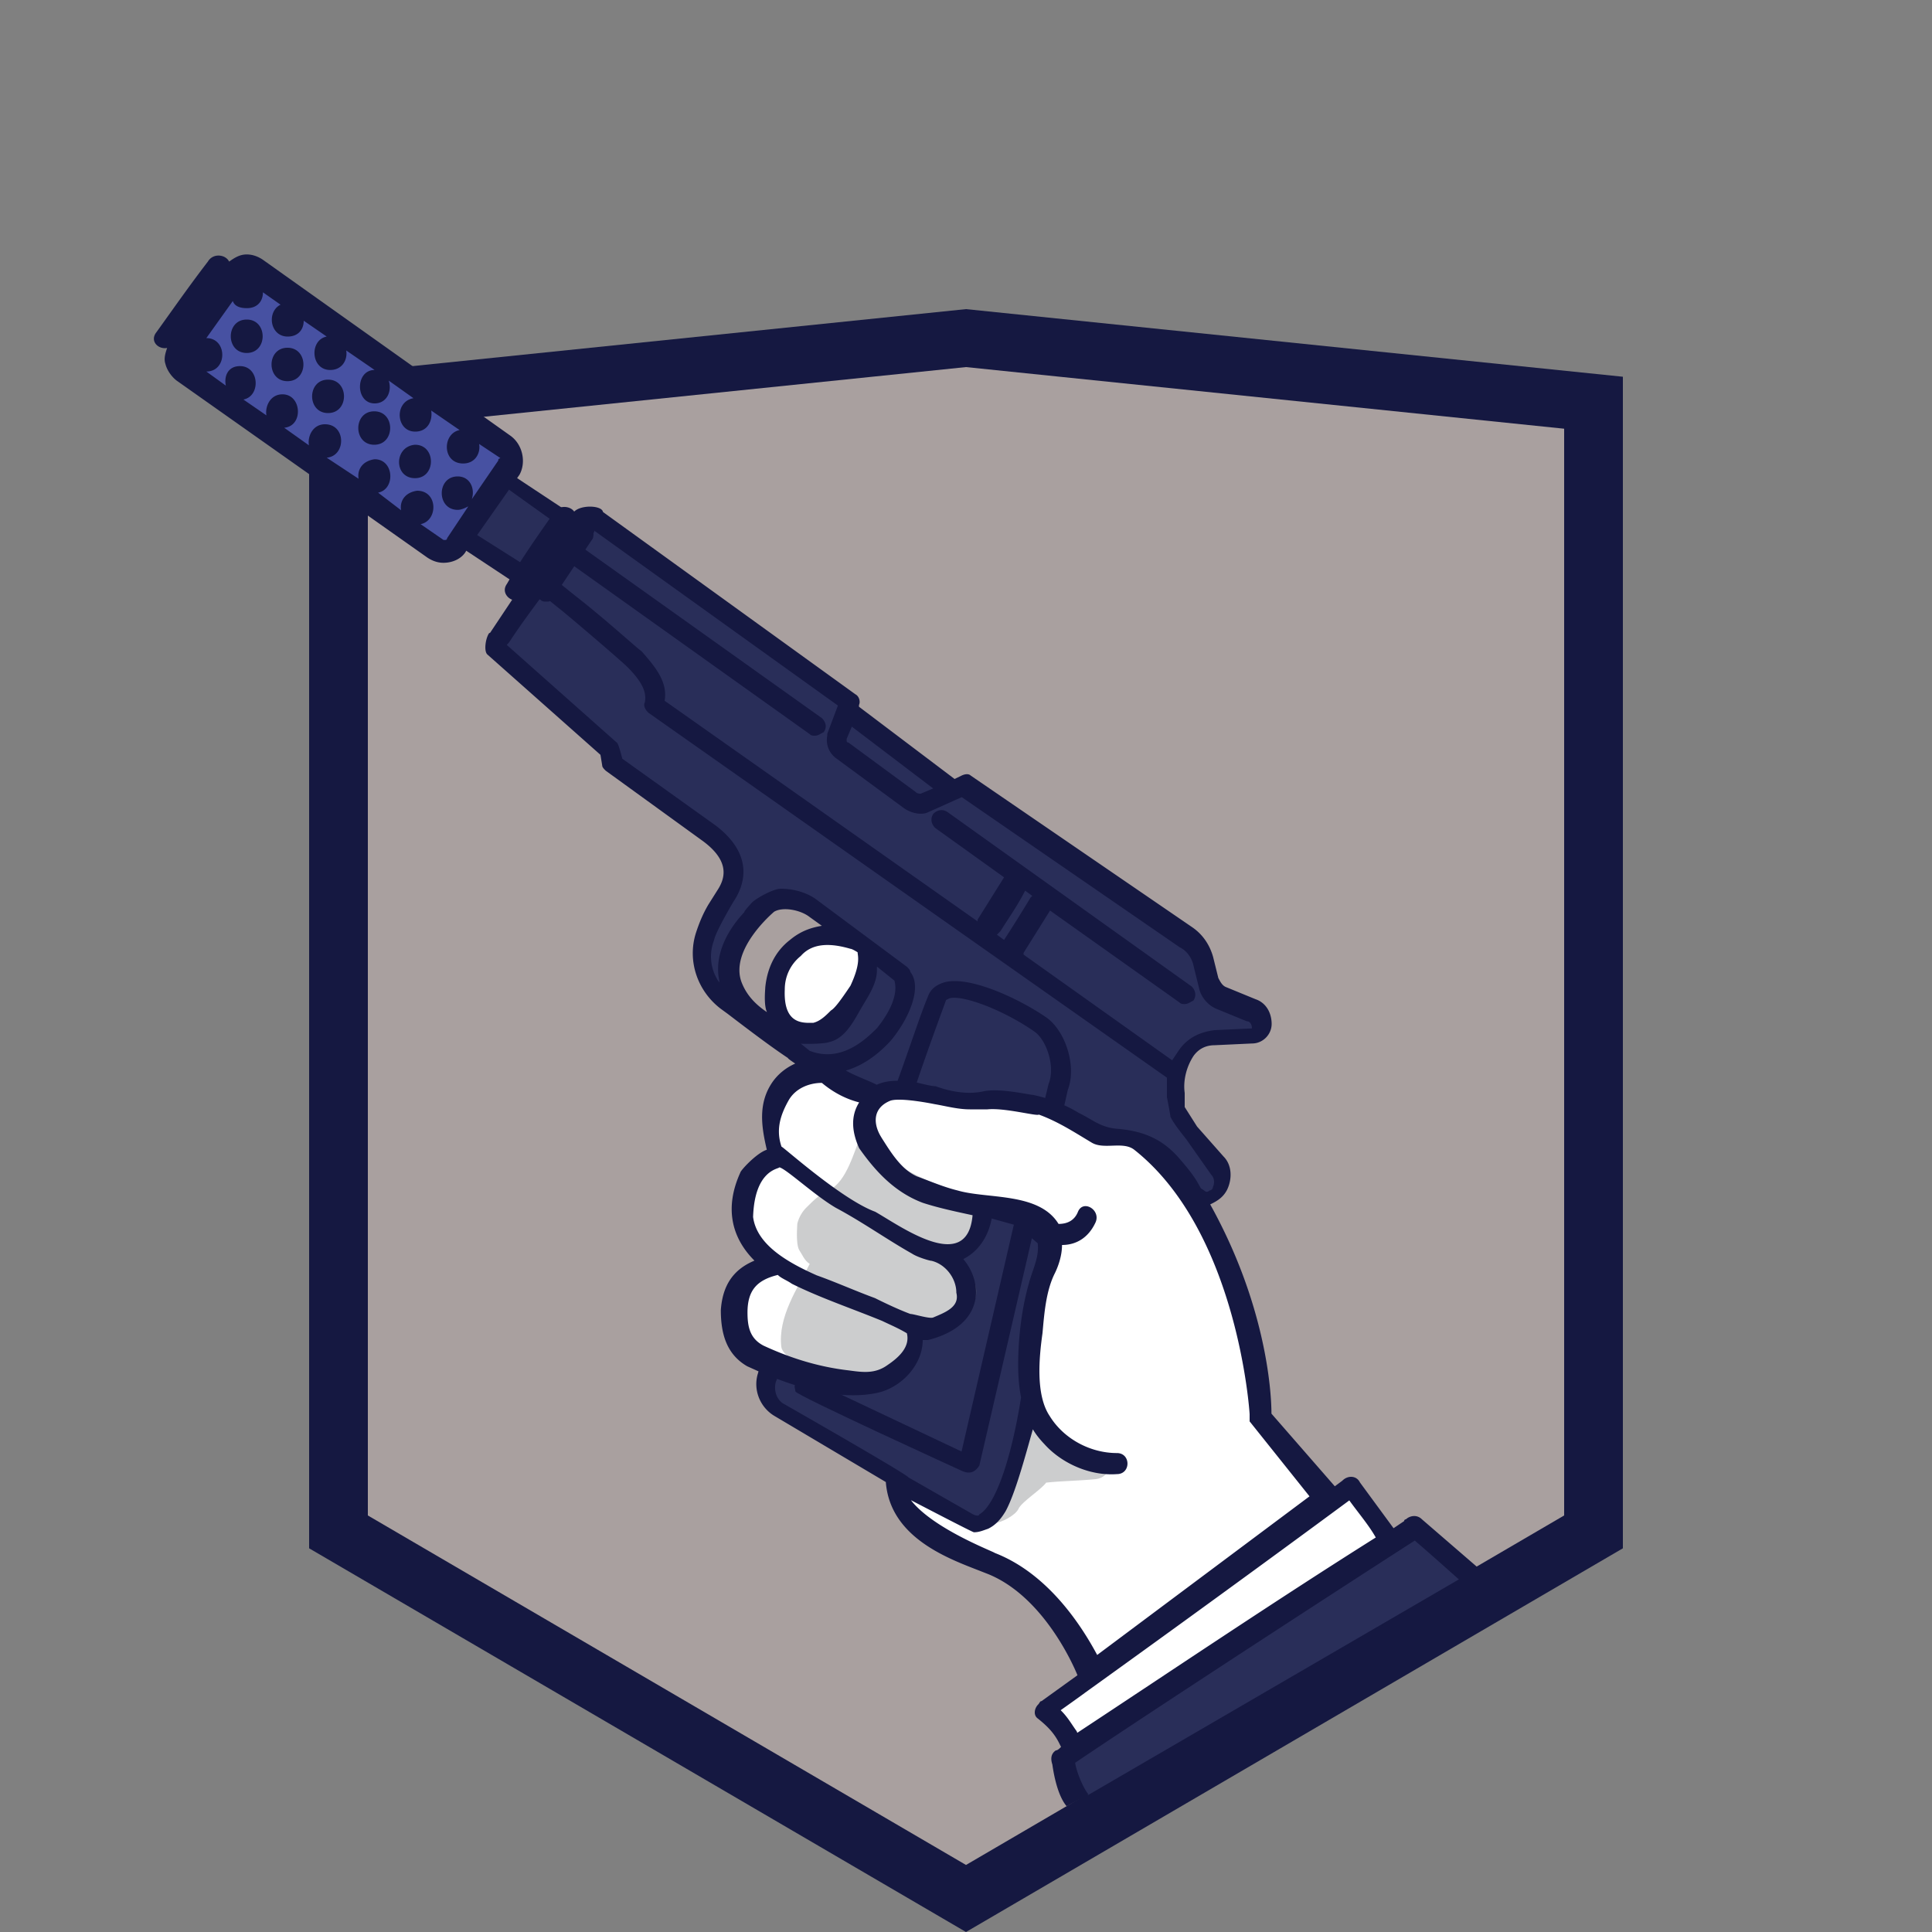 <svg width="100" height="100" viewBox="0 0 100 100" xmlns="http://www.w3.org/2000/svg"><rect x="0" y="0" width="100" height="100" fill="#808080" stroke="none"/><path fill="#A9A09F" d="M18.11 78.69L50 97.32l31.89-18.63V20.74L50 17.45l-31.89 3.29zm49.11-62.01h.3m5.42 5.89"/><path fill="#151841" d="M50 100L16 80.14V19.5L50 16l34 3.5v60.64L50 100zM19.04 78.44L50 96.53l30.96-18.09V22.19L50 19l-30.96 3.19v56.25z"/><path fill="#292E59" d="M64.99 52.58c-.64-.46-1.19-.37-1.93-.55-.18-.09-.55-1.82-.91-2.56-.91-1.65-2.93-2.64-4.49-3.65-11.02-6.3-27.11-18.97-27.11-18.97l-4.58 6.84c.34.23 3.78 3.22 5.42 4.96 1.03 1.11.48 1.24.76 1.33 1.19.37 4.08 2.91 4.99 3.27.64.82 1.16 1.96.37 3.47-.73 1.09-1.01 2.37-1.01 3.65 0 .73 1.19.91 1.19.09 0-1.09.64-1.65 1.19-2.64 0-.09.91-1.01.91-1.01s1.64-.37 2.1-.01c1.37 1.18 3.76 2.65 3.12 3.38-.84 3.37-3.94 3.74-4.03 3.74-.64.09 2.28 1.73 2.84 2 .18.08-3.49 15.04-3.67 14.96-.64-.27-.8 1.39-.26 1.84.09.09 8.04 4.64 8.68 4.91.64.37 2.11 1.36 2.84.82.83-.64 3.02-10.3 3.02-10.3.37-1.01 10.99-6.57 8.52-7.76-3.23-3.63-1.83-5.66-1.83-5.74.09-.82 1.19-1.28 1.83-1.28.46 0 .83.27 1.37.27.94.03 1.12-.79.67-1.06z"/><path fill="#fff" d="M52.07 81.04c1.65.91 2.57 2.28 3.75 3.74.46.55.83 1.09 1.19 1.65l-2.57 2.1 1.1 1.73c.18.18 17.13-9.48 15.85-10.94-.27-.27-1.01-1.82-1.37-2.1l-1.74-.09c-.73-.73-2.31-2.71-2.39-2.89-1.01-1.36-1.09-3.43-1.36-5.07-.27-1.73-.71-3.41-1.44-4.96-.73-1.55-2.58-3.91-3.95-4.92-.64-.46-1.88-.2-5.61-2.24-1.01-.27-8.98-.37-9.53-.82 0 0-4.21-2.19-3.85 2.19-.62 1.3 1.56 2.46 1.28 2.37-1.01-.64-2.11-.91-2.57.27-.91 2.1-.27 3.39 1.29 4.3 0 0-1.01.43-1.38 1.17-.83 1.46-.46 2.64.83 3.65 5.99 2.54 7.05.46 7.05.46 0-.09.91-1.28.46-2.1 0 0 1.73.54 2.19-.15.46-.37 1.23-1.22 1.04-1.77l-1.13-1.99c1.79.37 1.37-1.65 1.83-2.28-.18.55 3.21.09 3.11 1.82-.09 1.01-.91 4.01-.91 4.83 0 .73-.51 2.65.03 3.75-.55 2-1.23 4.87-1.77 5.22 0 0-.22 1-1.13.81l-3.6-1.91c.09.18.29.94.39 1.12.64.91 3.06 2.31 3.53 2.39-.09-.07 1.11.48 1.38.66zm-7.79-32.2c-.09-.37-.46-.64-.83-.46l-.64.27c-.73-.18-1.47.18-1.93.82-.73.82-1.01 1.82-.37 2.74.18.27.73 1.01.91 1.01.64 0 1.47 0 1.83-.46.46-.18.83-1.01 1.1-1.46.49-.54.03-2.37-.07-2.46z"/><path fill="#818385" d="M50.15 64.43c.46-.18.64-1.09.46-1.65-.18-.64-.64-.91-1.28-1.18-1.1-.37-1.93-.73-2.93-1.36-.37-.46-.83-.46-.73-1.01.09-.64-.83-1.09-1.1-.46-.37.82-.73 2.37-1.65 2.83-.46.18-.83.55-1.19.91-.18.18-.37.46-.46.82 0 .09-.09 1.01.09 1.36.18.27.27.55.55.73-.64 1.28-1.65 2.74-1.47 4.29.18 1.18 4.77 1.82 4.95 1.82 1.19-.46 2.49-.83 2.31-2.29 0-.18-1.48-1.18-1.66-1.08.09-.09 1.01.27 1.28.27 0 0 .83.91 2.38-.09 2.49-2.28-1.37-3.65-1.56-3.65.08-.08 1.55.02 2.01-.26z" opacity=".4"/><path fill="#292E59" d="M76.25 81.32c-.73-.55-2.01-1.92-3.02-2.1-.64-.09-17.59 11.13-18.23 11.77-.35.36.71 2.09 1.34 1.91l19.91-11.58z"/><path fill="#818385" d="M57.01 75.38c-.91-.18-1.83-.46-2.66-1.01-.37-.18-.91-1.09-1.01-.73-.09.27-.37.96-.47 1.24-.09.18-.45 1.73-.63 2.19-2.5 2.7.21 1.66.48 1.02.18-.37 1.16-.98 1.43-1.35.83-.09 1.65-.09 2.57-.18.76-.08 1.03-1.09.29-1.18z" opacity=".4"/><path fill="none" d="M42.73 22.84H43m24.1 0h.27"/><path fill="#151841" d="M30.64 27.31l-4.4-2.91-.55.73-1.56 2.19-.55.82 4.4 2.91c.09.09.18.09.27.09.18 0 .27 0 .37-.18l2.01-3.01c.09-.09.09-.27.09-.37.1-.09.01-.18-.08-.27z"/><path fill="none" d="M42.08 52.95c.27-.09.64-.27.91-.55.18-.18.37-.27.46-.46l.55-.82.27-.64v-.27c0-.18 0-.27.09-.37v-.55l-.26-.19h-.09c-.91-.27-1.93-.37-2.57.37-.46.46-.73 1.09-.83 1.73.09.09.09.18.09.37-.08.64.84 1.28 1.38 1.38zm.74.99c-.37.09-.64.09-1.01 0l-.46.09c.18.09.37.27.46.37 1.74.64 3.02-.55 3.48-1.18.91-1.01 1.1-2.1.91-2.28-.09-.09-.09-.09-.09-.18l-.91-.73v.18c0 .73-.46 1.36-.83 2-.27.64-.73 1.55-1.55 1.73zm1-15.69c0 .09 0 .18.09.18l3.48 2.56c.09.09.18.09.27.09l.64-.27-4.21-3.2-.27.64zm-4.21 12.86c.09-.91.46-1.82 1.19-2.46.55-.46 1.1-.64 1.65-.73l-.55-.46c-.46-.37-1.37-.55-1.83-.27l-.18.09-.09.18c-.91.64-1.83 2.28-1.37 3.47.18.64.73 1.01 1.28 1.46-.09-.37-.18-.64-.09-1.09l-.01-.19zm13.75-4.74l-.37-.27c-.46.73-.91 1.36-1.28 2.1 0 .09-.09.09-.18.18l.37.27 1.37-2.19.09-.09z"/><path fill="#151841" d="M41.44 71.01c-.09.18-.09.37-.18.46-.1.09-.09.09-.09.18-.09.09 0 .27 0 .37 0 .18 8.61 4.11 8.61 4.11.48.22.73 0 .91-.27l2.93-12.68c-.27-.18-.64-.27-1.01-.37l-2.84 12.32-7.51-3.55.09-.37c-.17-.03-.54-.11-.91-.2zm12.1-4.29c0 .27 0 .64-.09.91l.27-1.36c-.09.08-.18.26-.18.45zm-12.64-1.1h.09v-.09h-.09v.09z"/><path fill="#292E59" d="M29.72 27.76l-3.58-2.56-1.64 2.37 3.75 2.37 1.47-2.18z"/><path fill="#4751A2" d="M22.58 28.4L9.66 19.28c-.37-.27-.46-.73-.18-1.09l2.75-3.92c.37-.37.91-.46 1.19-.18l12.92 9.12c.37.27.46.73.18 1.09l-2.75 3.92c-.28.37-.82.46-1.19.18z"/><path fill="#151841" d="M26.43 22.56L13.6 13.44c-.27-.18-.55-.27-.83-.27-.37 0-.64.18-.91.37-.18-.37-.83-.46-1.1 0-.91 1.18-1.74 2.37-2.66 3.65-.37.46.09.91.55.82-.09.27-.18.55-.09.82.09.37.37.73.64.91l12.92 9.12c.27.18.55.27.83.27.55 0 1.01-.27 1.19-.64l2.75-3.92c.35-.64.17-1.55-.46-2.01zm-.64 1.28l-1.37 2c.18-.55-.09-1.18-.73-1.18-1.1 0-1.1 1.73 0 1.73.18 0 .37-.09.55-.18l-1.1 1.65c0 .09-.09.09-.09.09h-.09l-1.19-.82c.91-.18.91-1.73-.18-1.73-.64.09-.91.55-.83 1.01l-1.19-.91c.91-.18.83-1.73-.18-1.73-.64.09-.91.55-.83 1.01l-1.65-1.09c1.01-.09 1.01-1.73-.09-1.73-.64 0-.91.64-.83 1.09l-1.28-.91c1.01-.09.91-1.73-.09-1.73-.64 0-.91.64-.83 1.09l-1.19-.82c.91-.18.83-1.73-.18-1.73-.64 0-.83.55-.73 1.01l-1.01-.73c1.1 0 1.1-1.73 0-1.73l1.37-1.92c.09.27.37.37.73.37.55 0 .83-.37.83-.82l.91.64c-.73.37-.55 1.65.37 1.65.55 0 .83-.37.83-.82l1.19.82c-.91.18-.83 1.73.18 1.73.64 0 .91-.55.83-1.01l1.47 1.01c-1.01 0-1.01 1.73 0 1.73.64 0 .91-.64.73-1.18l1.28.91c-1.01.18-.91 1.73.09 1.73.64 0 .91-.55.83-1.09l1.47 1.01c-.91.18-.91 1.73.18 1.73.64 0 .91-.55.83-1.01l1.1.73c-.11.05-.11.05-.11.13zm-4.31-.82c-1.1.09-1.1 1.73 0 1.73s1.1-1.73 0-1.73zm-8.71-6.48c-1.1 0-1.1 1.73 0 1.73s1.1-1.73 0-1.73zM14.88 18c-1.1 0-1.1 1.73 0 1.73s1.1-1.73 0-1.73zm2.1 1.65c-1.1 0-1.1 1.73 0 1.73s1.1-1.73 0-1.73zm2.39 1.64c-1.1 0-1.1 1.73 0 1.73s1.1-1.73 0-1.73zM40.07 73.28l5.78 3.43c.22 2.87 3.21 3.95 4.85 4.59l.46.18c2.75 1.13 4.3 4.47 4.61 5.23l-1.86 1.34c-.09 0-.09.09-.18.18-.18.18-.27.55 0 .73.46.37.83.73 1.1 1.28l.09.18c-.09.09-.18.18-.27.18-.27.18-.27.46-.18.73.09.66.31 1.66.74 2.16l1.13-.61c-.29-.35-.63-1.2-.69-1.64 5.41-3.65 17.41-11.4 17.58-11.5.9.77 1.75 1.54 2.62 2.31l1.05-.56-3.3-2.85c-.27-.27-.64-.18-.83 0 0 0-.09 0-.09.09l-.55.37-1.74-2.37c-.18-.37-.64-.37-.91-.09l-.39.29-3.28-3.76c0-1.25-.32-5.7-3.17-10.83l.04-.02c.37-.18.64-.37.83-.73.27-.55.27-1.28-.18-1.73l-1.37-1.55-.64-1.01v-.73c-.09-.64.09-1.36.46-1.92.27-.37.64-.55 1.1-.55l1.93-.09c.55 0 1.01-.46 1.01-1.01s-.27-1.09-.83-1.28l-1.56-.64c-.18-.09-.27-.27-.37-.46l-.27-1.09c-.18-.64-.55-1.18-1.1-1.55l-11.45-7.84c-.09-.09-.27-.09-.46 0l-.37.18-4.95-3.74v-.09c.09-.18 0-.46-.18-.55L31.21 26.5c-.05-.34-1.12-.39-1.49-.02-.18-.27-.73-.37-1.01 0-.83 1.18-1.74 2.46-2.47 3.74-.27.37 0 .73.27.82l-1.1 1.65-.03.05-.07.04c-.18.27-.27.91-.09 1.09l5.86 5.2.09.55c0 .09.09.18.18.27l5.04 3.65c1.47 1.09 1.1 2 .73 2.56l-.46.73c-.27.46-.46.91-.64 1.46-.46 1.46.09 3.01 1.28 3.92l.37.27c1.19.91 2.28 1.73 3.11 2.28 0 .03.17.15.38.29-.49.22-.9.55-1.2.99-.73 1.09-.55 2.28-.27 3.47-.55.18-1.37 1.09-1.37 1.18-.83 1.82-.46 3.37.73 4.56-1.1.46-1.65 1.28-1.74 2.56 0 1.18.27 2.28 1.37 2.91l.58.26-.03.11c-.26.83.1 1.74.84 2.19zm6.95 3.19c-.09-.18-6.51-3.84-6.51-3.84-.36-.26-.45-.71-.36-1.08l.07-.18c1.66.63 3.49 1.07 5.16.73 1.28-.27 2.38-1.46 2.38-2.74h.27c1.1-.27 2.28-.91 2.47-2.19.09-.73-.18-1.46-.64-2 .73-.37 1.28-1.09 1.47-2.1l1.65.46c-.09.18.64.73.73.82.09.73-.27 1.36-.46 2.1-.37 1.28-.55 2.83-.55 4.19 0 .56.04 1.14.15 1.69-.52 3.27-1.35 5.61-2.17 6.06 0 .09-.18.09-.46-.09l-3.2-1.83zm22.82 1.19c.46.64 1.01 1.28 1.37 1.92-5.21 3.28-10.34 6.74-15.45 10.11l-.03-.08c-.27-.37-.46-.73-.83-1.09.41-.29.83-.59 1.23-.88l.01-.01c4.55-3.27 9.16-6.62 13.7-9.97zm-5.16-4.46v.37l3.1 3.88-10.99 8.21c-.73-1.36-2.46-4.18-5.3-5.28-.08-.08-3.19-1.25-4.34-2.73.66.34 3.19 1.66 3.26 1.66.27 0 .46-.09.73-.18.37-.18.64-.46.91-.91.49-.9.99-2.75 1.41-4.24.16.27.37.53.6.77.91 1.01 2.38 1.65 3.75 1.55.73 0 .73-1.09 0-1.09-1.37 0-2.75-.73-3.48-1.92-.73-1.09-.55-3.01-.37-4.29.09-1.01.18-2.19.64-3.1.18-.37.37-.91.37-1.46.73 0 1.37-.37 1.74-1.18.27-.64-.64-1.18-.91-.55-.18.46-.55.64-1.01.64-1.01-1.65-3.67-1.28-5.22-1.73-.73-.18-1.37-.46-2.11-.73-.83-.37-1.37-1.28-1.83-2-.46-.73-.46-1.55.46-1.92.55-.18 2.28.18 2.28.18.55.09 1.19.27 1.83.27h.91c.91-.09 2.57.37 2.66.27 1.01.37 1.83.91 2.75 1.46.64.37 1.62-.1 2.2.37 5.35 4.24 5.96 13.59 5.96 13.68zM47.45 56.03c.6-1.77 1.18-3.34 1.52-4.27l.18-.09c.73-.18 2.84.64 4.4 1.73.62.44 1.09 1.81.72 2.72l-.17.71c-.22-.06-.44-.12-.64-.16-.18 0-1.74-.37-2.57-.18-.83.18-1.74 0-2.47-.27-.19.01-.8-.15-.97-.19zm-3.63-17.78l.27-.64 4.21 3.2-.64.27c-.09 0-.18 0-.27-.09l-3.48-2.56c-.09.01-.09-.08-.09-.18zm-14.43-9.18l12.51 8.92c.09.09.18.09.27.09.18 0 .27-.09.46-.18.2-.27.1-.54-.09-.73l-12.52-8.92c.22-.28.42-.57.63-.86l12.72 9.13-.55 1.46v.09c-.09.46.09.91.46 1.18l3.48 2.56c.37.27.83.37 1.19.27l1.83-.82 11.28 7.77c.37.18.64.55.73 1.01l.27 1.09c.09.46.46.91.91 1.09l1.56.64c.18 0 .27.18.27.37l-1.93.09c-.73.09-1.37.37-1.83 1.01l-.37.55-7.69-5.47v-.09l1.37-2.19 6.69 4.75c.09.09.18.09.27.09.18 0 .27-.09.46-.18.18-.27.09-.55-.09-.73l-12.64-9.03c-.27-.18-.55-.09-.73.09-.18.27-.09.55.09.73l3.57 2.56-1.37 2.19v.09L34.4 36.27c.18-1.01-.55-1.82-1.19-2.56-.27-.18-1.74-1.55-3.48-2.91l-.91-.73-.12-.06c.22-.33.46-.63.69-.94zm22.58 19.58l-.37-.27.18-.18c.46-.73.91-1.36 1.28-2.1l.37.27-.09.09c-.44.73-.9 1.47-1.37 2.19zm-14.74 2.11v.09c-.46-.64-.55-1.46-.27-2.19.09-.46 1.01-2 1.01-2 .55-.82 1.1-2.37-.91-3.92l-4.85-3.47s-.18-.73-.27-.82l-5.71-5.07.12-.13c.52-.8 1.13-1.63 1.75-2.46.02.03.53.46.99.82 1.1.91 3.11 2.64 3.38 2.91.73.73 1.01 1.28.91 1.82-.09.18 0 .37.18.55L60.4 55.78v1.01s.18.91.18 1.01c.18.37.55.82.83 1.18l1.28 1.82c.18.18.18.46.09.64 0 .09-.09.18-.18.18-.09.09-.18.09-.27 0l-.17-.11-.12-.21c-.27-.51-.8-1.11-1.07-1.42-.91-1.01-1.93-1.36-3.21-1.46-.83-.09-1.19-.46-1.93-.82a6.51 6.51 0 0 0-.74-.39l.18-.8c.46-1.18-.09-3.01-1.1-3.74-1.47-1.01-4.03-2.19-5.31-1.82-.55.18-.73.46-.83.73-.42 1.01-.91 2.55-1.57 4.36-.37 0-.74.05-1.09.21-.09-.09-1.18-.49-1.59-.74.83-.23 1.64-.79 2.33-1.55.91-1.09 1.65-2.74 1.01-3.55 0-.09-.09-.18-.18-.27l-4.67-3.47c-.46-.35-1.16-.57-1.85-.57-.41 0-1.34.53-1.51.73-.2.22-.39.43-.39.49-.92.98-1.56 2.26-1.29 3.54zm4.68 3.63l-.46-.37c.17.02 1.19.02 1.46-.08.83-.18 1.28-1.09 1.65-1.73.37-.64.83-1.28.83-2v-.18l.91.73c0 .09.35.89-.91 2.46-.55.54-1.83 1.81-3.48 1.17zm-2.21-2c-.55-.37-1.01-.82-1.28-1.46-.76-1.73 1.65-3.74 1.65-3.74.46-.27 1.37-.09 1.83.27l.64.46c-.55.09-1.1.27-1.65.73-.83.64-1.19 1.55-1.28 2.46 0 .1-.09.91.09 1.28zm.92-1.18c0-.64.27-1.28.83-1.73.64-.73 1.65-.64 2.57-.37.09 0 .37.18.37.18 0 .18.18.55-.37 1.73-.55.82-.83 1.18-1.01 1.28-.27.27-.55.55-.91.64-.56.01-1.56.08-1.48-1.73zm.19 5.76c.36-.65 1.09-.92 1.73-.92.55.46 1.19.82 1.93 1.01-.46.73-.37 1.55 0 2.37.83 1.18 1.83 2.28 3.3 2.83.83.27 1.74.46 2.57.64-.27 3.1-3.75.55-5.04-.18-1.74-.64-4.77-3.37-4.85-3.37-.28-.83-.1-1.56.36-2.38zm-1.83 6.02c.08-2.48 1.36-2.48 1.36-2.57.37.09 1.83 1.46 2.93 2.1 1.37.73 2.66 1.65 3.94 2.37.27.18.91.37 1.01.37.73.18 1.28.91 1.28 1.65.18.73-.55 1.01-1.19 1.28-.18.09-1.01-.18-1.19-.18-.73-.27-1.65-.73-1.83-.82-1.01-.37-2.01-.82-3.02-1.18-1.46-.65-3.1-1.56-3.29-3.02zm-.29 4.92c.01-1.11.47-1.65 1.57-1.92.18.18.46.27.73.46 1.47.73 3.11 1.28 4.67 1.92.37.18.83.37 1.28.64.18.73-.46 1.28-1.01 1.65-.64.46-1.28.37-2.01.27-1.56-.18-3.02-.64-4.4-1.28-.73-.38-.83-1.02-.83-1.74z"/></svg>